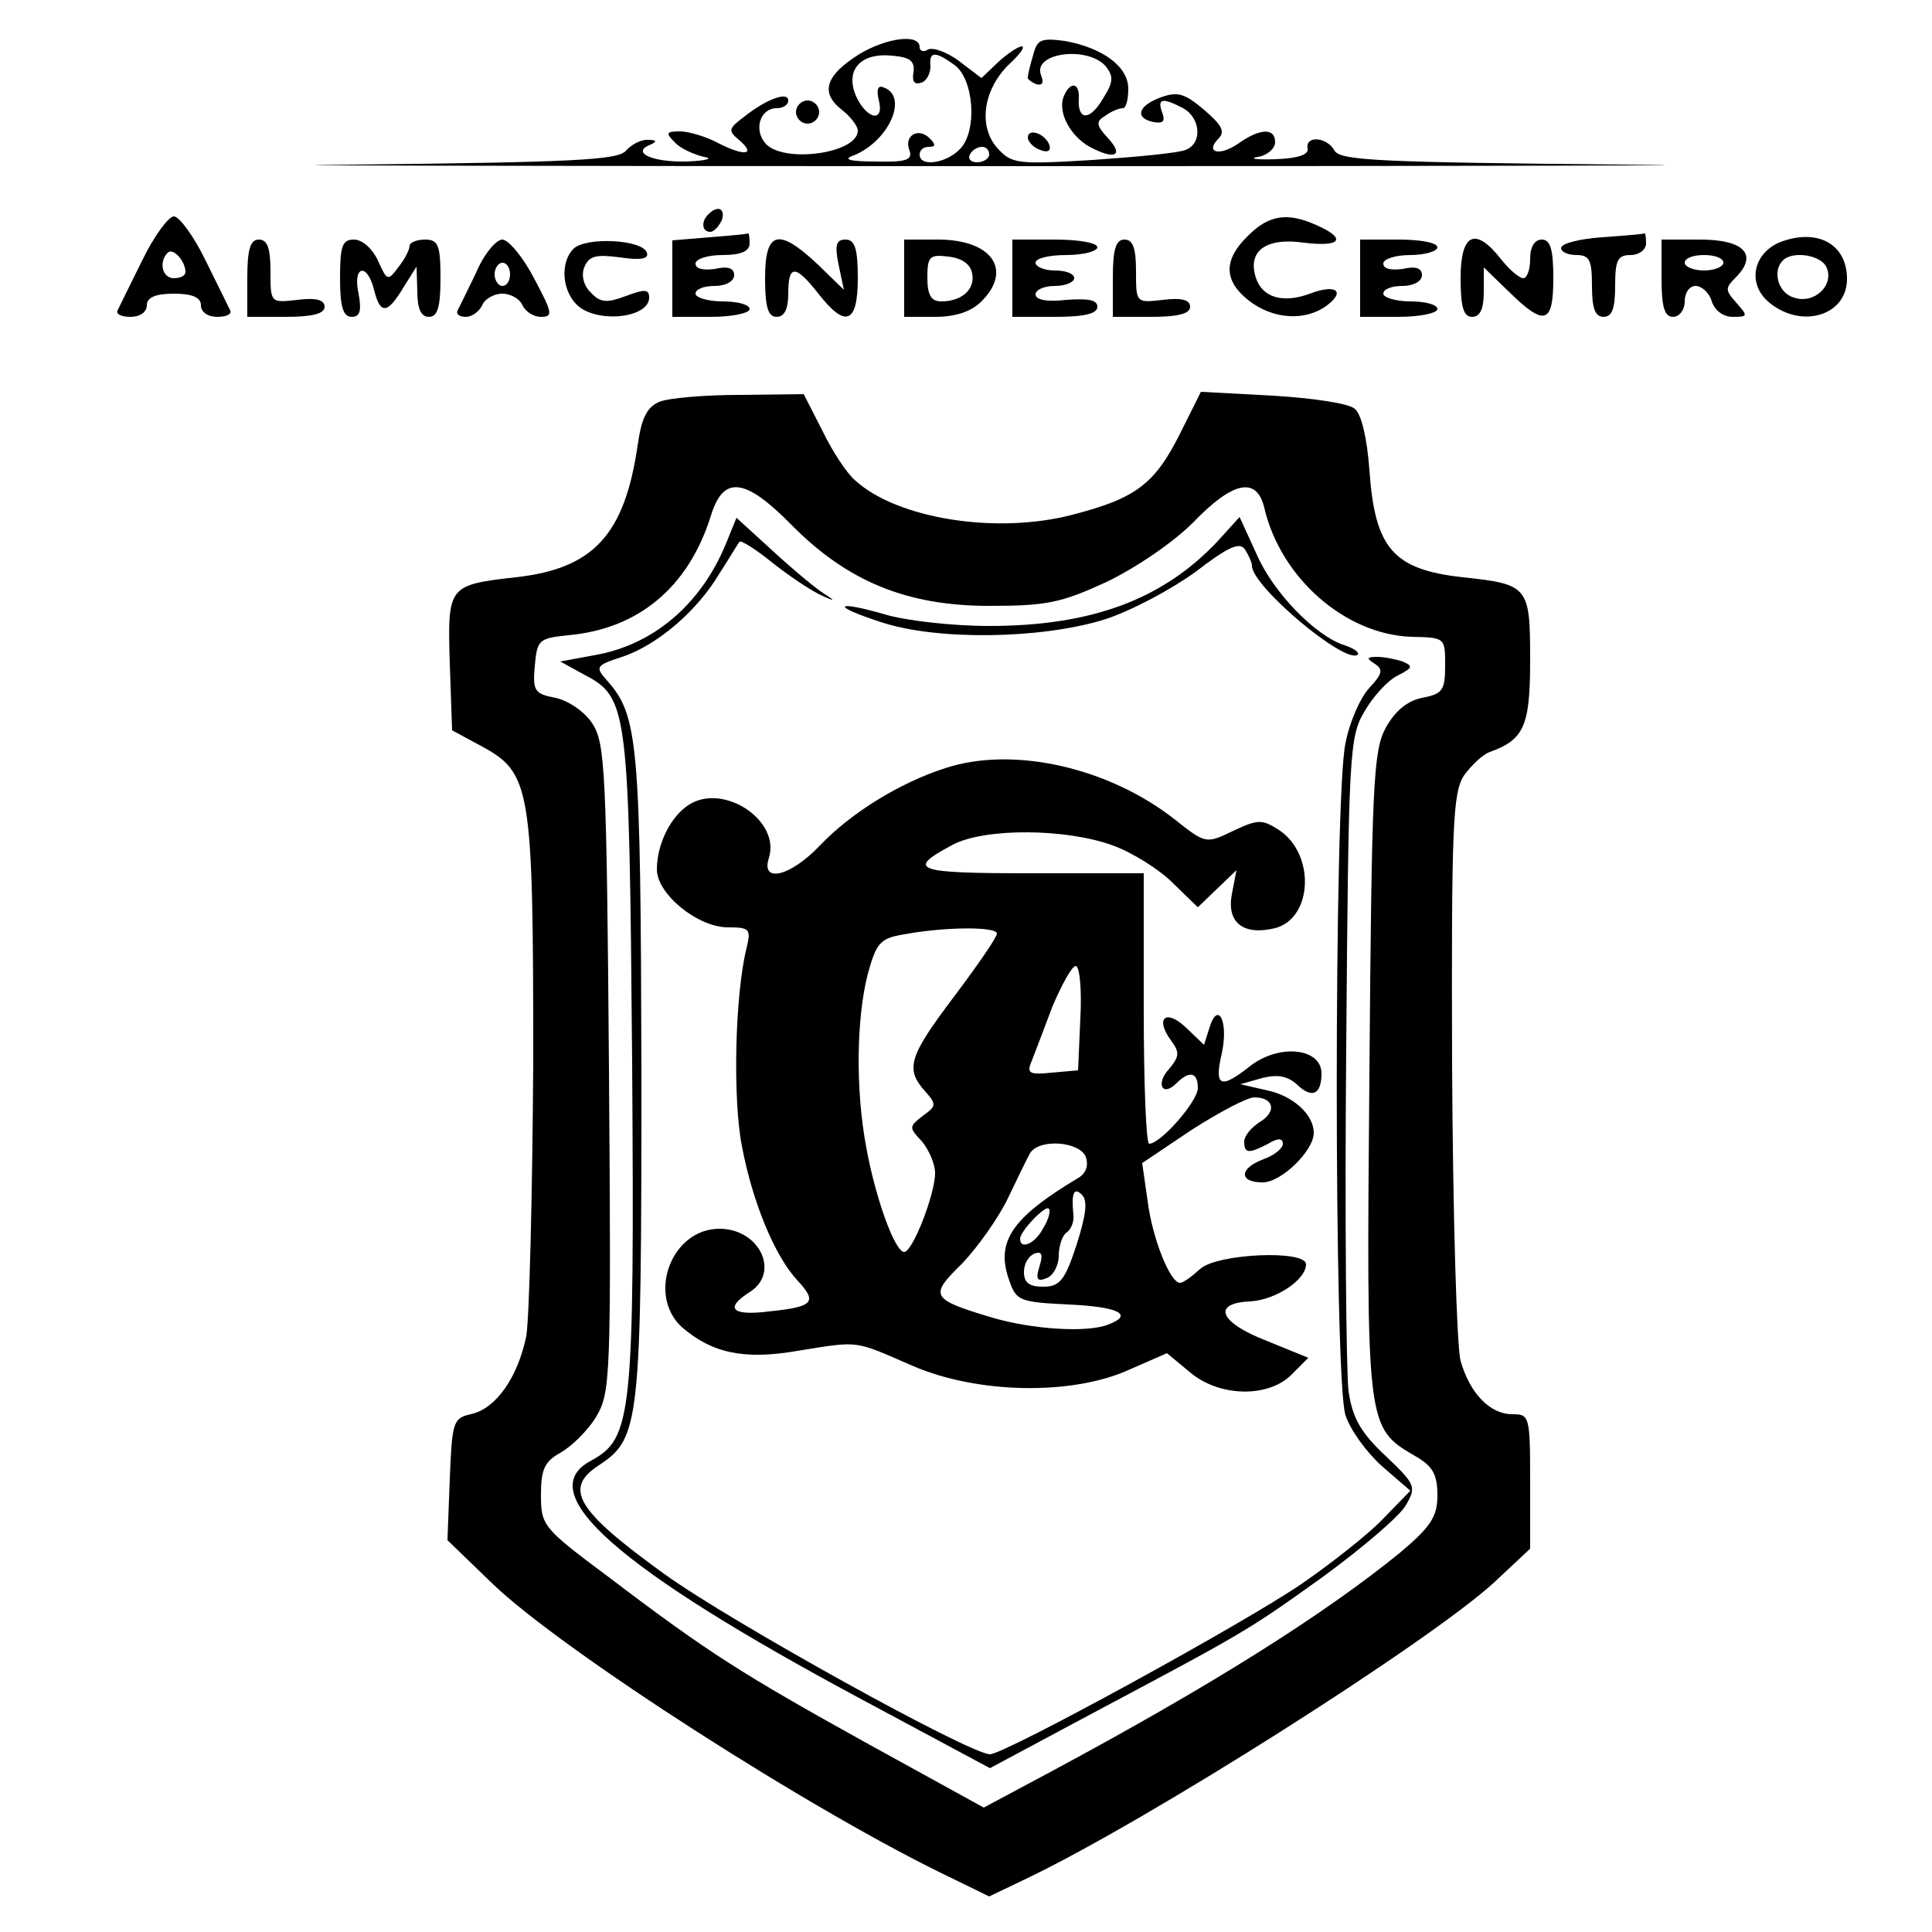 <?xml version="1.0" standalone="no"?>
<!DOCTYPE svg PUBLIC "-//W3C//DTD SVG 20010904//EN"
 "http://www.w3.org/TR/2001/REC-SVG-20010904/DTD/svg10.dtd">
<svg version="1.0" xmlns="http://www.w3.org/2000/svg"
 width="250pt" height="250pt" viewBox="0 0 250 250"
 preserveAspectRatio="xMidYMid meet">

<g transform="translate(0,250) scale(0.1,-0.1)"
fill="#000000" stroke="none">
<path d="M1112 2430 c-43 -27 -51 -49 -24 -71 12 -9 22 -22 22 -28 0 -30 -98
-43 -120 -16 -15 18 -6 45 15 45 8 0 15 4 15 10 0 12 -28 2 -57 -21 -20 -15
-21 -18 -8 -29 24 -20 10 -23 -24 -6 -16 9 -40 16 -51 16 -18 0 -19 -2 -7 -14
7 -8 25 -16 38 -19 13 -2 3 -5 -23 -6 -45 -1 -72 12 -46 22 9 4 7 6 -3 6 -9 1
-22 -6 -29 -14 -10 -12 -66 -15 -354 -18 -187 -1 188 -2 834 -2 646 0 1011 1
810 2 -310 3 -366 5 -373 18 -10 18 -38 20 -35 3 2 -8 -12 -13 -42 -14 -25 -1
-35 1 -22 3 12 2 22 11 22 19 0 19 -20 18 -48 -2 -25 -17 -43 -11 -25 7 9 9 3
18 -19 37 -25 21 -34 24 -56 16 -30 -11 -34 -27 -9 -32 12 -2 15 1 11 12 -7
19 0 20 27 6 23 -13 25 -46 3 -54 -9 -4 -63 -9 -120 -13 -99 -6 -105 -5 -124
16 -25 29 -17 77 17 109 13 12 20 22 15 22 -4 0 -18 -9 -30 -20 l-22 -21 -29
22 c-16 12 -34 18 -40 15 -6 -4 -11 -2 -11 3 0 18 -43 12 -78 -9z m70 -24 c-2
-11 1 -16 10 -13 7 2 12 12 12 21 -2 20 6 20 31 2 25 -18 30 -84 8 -108 -17
-19 -53 -25 -53 -8 0 6 5 10 12 10 9 0 9 3 1 11 -15 15 -34 3 -26 -16 4 -12
-5 -15 -43 -14 -36 0 -44 3 -29 8 46 19 71 77 38 88 -7 3 -9 -3 -6 -16 8 -30
-15 -26 -29 4 -15 34 5 57 46 53 24 -2 30 -7 28 -22z m98 -106 c0 -5 -7 -10
-16 -10 -8 0 -12 5 -9 10 3 6 10 10 16 10 5 0 9 -4 9 -10z"/>
<path d="M1337 2429 c-4 -13 -7 -26 -7 -29 -1 -2 4 -6 11 -9 8 -2 10 2 6 12
-11 29 61 38 84 11 10 -13 10 -20 -4 -42 -17 -29 -33 -28 -31 1 1 21 -12 22
-20 1 -7 -20 9 -50 34 -64 32 -17 45 -12 24 11 -16 17 -16 22 -4 29 8 6 18 10
23 10 4 0 7 11 7 25 0 29 -33 53 -82 62 -31 4 -36 2 -41 -18z"/>
<path d="M1030 2355 c0 -8 7 -15 15 -15 8 0 15 7 15 15 0 8 -7 15 -15 15 -8 0
-15 -7 -15 -15z"/>
<path d="M1330 2322 c0 -5 7 -13 16 -16 10 -4 14 -1 12 6 -5 15 -28 23 -28 10z"/>
<path d="M917 2223 c-10 -9 -9 -23 2 -23 5 0 11 7 15 15 5 15 -5 20 -17 8z"/>
<path d="M184 2163 c-16 -32 -30 -61 -32 -65 -2 -5 6 -8 17 -8 12 0 21 6 21
15 0 10 11 15 35 15 24 0 35 -5 35 -15 0 -9 9 -15 21 -15 11 0 19 3 17 8 -2 4
-16 33 -32 65 -15 31 -34 57 -41 57 -7 0 -26 -26 -41 -57z m56 -15 c0 -5 -7
-8 -15 -8 -15 0 -20 21 -8 33 7 7 23 -11 23 -25z"/>
<path d="M1615 2195 c-32 -31 -32 -58 1 -84 31 -24 72 -27 100 -7 26 19 13 29
-21 16 -35 -13 -62 -5 -70 21 -11 34 13 52 62 45 48 -6 56 5 18 22 -39 18 -63
14 -90 -13z"/>
<path d="M918 2193 l-48 -4 0 -50 0 -49 50 0 c28 0 50 5 50 10 0 6 -16 10 -35
10 -19 0 -35 5 -35 10 0 6 11 10 25 10 14 0 25 6 25 14 0 9 -8 12 -25 8 -15
-2 -25 0 -25 7 0 6 16 11 35 11 24 0 35 5 35 15 0 8 -1 14 -2 13 -2 -1 -24 -3
-50 -5z"/>
<path d="M2073 2193 c-29 -2 -53 -8 -53 -14 0 -5 9 -9 20 -9 17 0 20 -7 20
-40 0 -29 4 -40 15 -40 11 0 15 11 15 40 0 33 3 40 20 40 11 0 20 7 20 15 0 8
-1 14 -2 13 -2 -1 -27 -3 -55 -5z"/>
<path d="M2307 2188 c-38 -13 -48 -55 -17 -80 42 -34 100 -16 100 31 0 44 -36
65 -83 49z m57 -35 c9 -23 -17 -47 -43 -38 -20 6 -28 34 -14 48 13 13 51 7 57
-10z"/>
<path d="M320 2140 l0 -50 50 0 c34 0 50 4 50 13 0 9 -11 12 -35 9 -35 -4 -35
-4 -35 37 0 30 -4 41 -15 41 -11 0 -15 -12 -15 -50z"/>
<path d="M440 2140 c0 -37 4 -50 15 -50 11 0 13 8 9 30 -8 36 11 41 20 5 8
-32 17 -32 38 3 l17 27 1 -32 c0 -23 5 -33 15 -33 11 0 15 12 15 50 0 43 -3
50 -20 50 -11 0 -20 -4 -20 -8 0 -5 -6 -17 -14 -27 -14 -19 -15 -19 -27 8 -7
15 -20 27 -31 27 -15 0 -18 -8 -18 -50z"/>
<path d="M616 2147 c-11 -23 -22 -45 -24 -49 -2 -5 3 -8 11 -8 8 0 17 7 21 15
3 8 15 15 26 15 11 0 23 -7 26 -15 4 -8 14 -15 24 -15 16 0 15 5 -9 50 -14 27
-33 50 -41 50 -8 0 -24 -19 -34 -43z m44 -2 c0 -8 -4 -15 -10 -15 -5 0 -10 7
-10 15 0 8 5 15 10 15 6 0 10 -7 10 -15z"/>
<path d="M742 2178 c-17 -17 -15 -53 4 -72 25 -25 94 -18 94 9 0 11 -6 11 -30
2 -24 -9 -33 -9 -45 4 -10 9 -13 23 -9 33 6 15 15 17 46 13 27 -4 38 -2 35 6
-5 17 -79 21 -95 5z"/>
<path d="M990 2140 c0 -38 4 -50 15 -50 10 0 15 10 15 30 0 38 9 38 39 0 35
-45 51 -39 51 20 0 39 -4 50 -16 50 -12 0 -14 -7 -9 -32 l7 -33 -34 33 c-51
48 -68 43 -68 -18z"/>
<path d="M1170 2140 l0 -50 40 0 c27 0 47 7 60 20 41 41 13 80 -56 80 l-44 0
0 -50z m88 6 c4 -20 -13 -36 -40 -36 -13 0 -18 8 -18 31 0 27 3 30 27 27 18
-2 29 -10 31 -22z"/>
<path d="M1310 2140 l0 -50 55 0 c38 0 55 4 55 13 0 9 -12 11 -40 9 -25 -3
-40 0 -40 7 0 6 11 11 25 11 14 0 25 5 25 10 0 6 -11 10 -25 10 -14 0 -25 5
-25 10 0 6 18 10 40 10 22 0 40 5 40 10 0 6 -25 10 -55 10 l-55 0 0 -50z"/>
<path d="M1440 2140 l0 -50 50 0 c34 0 50 4 50 13 0 9 -11 12 -35 9 -35 -4
-35 -4 -35 37 0 30 -4 41 -15 41 -11 0 -15 -12 -15 -50z"/>
<path d="M1760 2140 l0 -50 50 0 c28 0 50 5 50 10 0 6 -16 10 -35 10 -19 0
-35 5 -35 10 0 6 11 10 25 10 14 0 25 6 25 14 0 9 -8 12 -25 8 -15 -2 -25 0
-25 7 0 6 16 11 35 11 19 0 35 5 35 10 0 6 -22 10 -50 10 l-50 0 0 -50z"/>
<path d="M1890 2140 c0 -38 4 -50 15 -50 10 0 15 10 15 32 l0 32 33 -32 c46
-45 57 -41 57 18 0 38 -4 50 -15 50 -9 0 -15 -9 -15 -25 0 -14 -4 -25 -9 -25
-5 0 -18 11 -29 25 -33 42 -52 33 -52 -25z"/>
<path d="M2150 2140 c0 -38 4 -50 15 -50 8 0 15 9 15 20 0 11 6 20 14 20 8 0
18 -9 21 -20 4 -12 15 -20 27 -20 20 0 20 1 5 18 -15 17 -15 19 0 34 28 29 9
48 -47 48 l-50 0 0 -50z m80 20 c0 -5 -11 -10 -25 -10 -14 0 -25 5 -25 10 0 6
11 10 25 10 14 0 25 -4 25 -10z"/>
<path d="M853 1980 c-16 -7 -23 -21 -28 -57 -17 -115 -57 -159 -158 -170 -87
-10 -88 -11 -85 -111 l3 -87 37 -20 c65 -35 68 -52 68 -408 -1 -171 -5 -332
-9 -356 -11 -53 -39 -94 -72 -101 -23 -5 -24 -11 -27 -84 l-3 -79 58 -56 c89
-86 417 -297 596 -382 l47 -23 48 23 c159 76 522 307 605 383 l47 44 0 87 c0
85 -1 87 -23 87 -29 0 -55 27 -67 69 -5 18 -10 190 -11 382 -1 311 1 352 15
375 10 14 25 28 34 31 44 16 52 33 52 119 0 95 -2 98 -87 107 -90 10 -114 37
-121 139 -3 40 -10 72 -19 79 -7 7 -55 14 -106 17 l-93 5 -27 -54 c-33 -66
-58 -84 -139 -105 -99 -26 -227 -5 -281 44 -11 9 -30 38 -43 65 l-24 47 -83
-1 c-45 0 -92 -4 -104 -9z m171 -159 c72 -73 149 -105 256 -105 75 0 93 4 152
31 39 19 86 51 112 77 51 53 82 60 92 19 21 -91 105 -164 190 -167 44 -1 44
-1 44 -37 0 -32 -3 -37 -30 -42 -19 -4 -35 -17 -47 -39 -16 -30 -18 -72 -21
-448 -4 -458 -4 -457 59 -494 23 -13 29 -24 29 -51 0 -27 -8 -40 -47 -73 -99
-81 -247 -174 -454 -285 l-86 -46 -149 82 c-164 91 -207 118 -336 216 -86 64
-88 67 -88 107 0 33 5 43 25 54 14 8 35 28 46 46 19 32 20 47 17 451 -3 383
-5 421 -21 446 -10 16 -31 30 -48 34 -27 5 -30 9 -27 41 3 34 5 36 43 40 91 8
156 62 185 155 16 52 44 49 104 -12z"/>
<path d="M940 1798 c-32 -79 -94 -133 -172 -146 l-43 -8 31 -17 c57 -30 58
-42 62 -502 3 -458 0 -486 -53 -515 -78 -41 33 -139 350 -309 l166 -89 127 68
c201 107 204 108 303 179 52 38 100 79 108 93 14 24 13 27 -26 64 -32 30 -43
49 -48 84 -3 25 -5 225 -3 445 3 382 4 402 24 435 11 19 30 40 43 46 19 10 20
12 6 18 -9 3 -24 6 -33 6 -14 0 -14 -2 -3 -9 11 -7 10 -13 -7 -31 -12 -13 -26
-45 -31 -72 -15 -68 -15 -824 0 -869 6 -19 27 -48 47 -66 l37 -32 -35 -36
c-19 -20 -66 -57 -105 -84 -74 -51 -385 -221 -404 -221 -26 0 -335 171 -421
233 -115 83 -131 111 -85 141 53 35 55 53 55 505 -1 433 -4 465 -45 511 -15
17 -14 19 20 30 45 15 97 59 126 108 13 20 24 39 26 41 2 2 20 -9 41 -26 20
-16 48 -35 62 -42 21 -10 22 -9 6 1 -11 7 -41 32 -67 56 l-46 42 -13 -32z"/>
<path d="M1575 1799 c-71 -75 -163 -109 -295 -109 -48 0 -109 7 -135 15 -66
19 -70 11 -5 -10 72 -24 206 -22 288 3 35 11 87 39 119 62 43 33 57 39 64 29
5 -8 9 -17 9 -21 0 -27 122 -129 137 -115 2 3 -5 8 -17 12 -38 12 -93 69 -114
118 l-22 48 -29 -32z"/>
<path d="M1223 1506 c-59 -19 -122 -58 -162 -100 -39 -41 -77 -49 -66 -16 15
48 -58 97 -103 69 -24 -15 -42 -51 -42 -84 0 -32 53 -75 92 -75 28 0 30 -2 24
-27 -15 -60 -18 -195 -6 -256 14 -74 43 -143 72 -174 26 -28 21 -34 -37 -40
-48 -6 -58 4 -25 25 40 25 13 82 -39 82 -62 0 -94 -85 -49 -127 39 -34 81 -43
150 -31 81 13 72 14 148 -19 85 -37 208 -39 282 -5 l48 21 29 -24 c38 -33 102
-34 132 -4 l22 22 -54 22 c-62 24 -71 49 -21 51 33 2 72 28 72 48 0 19 -115
14 -137 -6 -11 -10 -22 -18 -26 -18 -13 0 -36 58 -42 106 l-7 49 64 43 c36 23
72 42 81 42 25 0 30 -18 7 -32 -11 -7 -20 -18 -20 -25 0 -16 6 -16 31 -3 13 8
19 7 19 0 0 -6 -11 -15 -25 -20 -32 -12 -32 -30 -1 -30 24 0 66 41 66 64 0 24
-27 48 -60 55 l-35 8 28 8 c20 5 33 3 46 -9 19 -18 31 -12 31 15 0 33 -55 39
-93 9 -38 -30 -46 -26 -36 17 9 41 -5 69 -16 33 l-7 -22 -23 22 c-26 25 -41
13 -20 -16 12 -16 11 -21 -2 -37 -18 -19 -9 -37 9 -19 17 17 28 15 28 -6 0
-17 -48 -72 -63 -72 -4 0 -7 79 -7 175 l0 175 -146 0 c-150 0 -163 4 -101 37
42 22 147 21 207 -1 25 -9 60 -31 77 -48 l33 -32 25 24 25 24 -6 -31 c-7 -37
15 -54 56 -44 49 13 52 96 5 127 -22 14 -27 14 -59 -1 -35 -17 -36 -17 -75 14
-86 68 -210 96 -298 67z m67 -214 c0 -5 -25 -41 -55 -81 -59 -78 -64 -94 -38
-123 15 -17 15 -19 -3 -32 -18 -14 -18 -15 -1 -33 9 -11 17 -29 17 -41 0 -27
-29 -102 -40 -102 -12 0 -37 69 -49 135 -14 74 -13 167 2 225 11 40 16 46 47
51 54 10 120 10 120 1z m108 -109 l-3 -68 -34 -3 c-29 -3 -33 -1 -26 15 4 10
16 42 27 71 12 28 25 52 30 52 5 0 8 -30 6 -67z m7 -180 c4 -12 0 -22 -11 -28
-85 -51 -106 -82 -88 -132 9 -26 13 -28 77 -31 64 -3 85 -13 51 -26 -28 -11
-99 -6 -150 9 -80 24 -82 28 -39 70 20 21 47 59 59 84 12 25 25 52 29 59 12
19 64 15 72 -5z m-12 -114 c-15 -46 -22 -54 -43 -54 -18 0 -25 5 -25 19 0 11
6 21 14 24 9 3 11 -1 6 -17 -5 -16 -3 -20 9 -15 9 3 16 17 16 29 0 13 5 27 10
30 6 4 10 14 9 23 -3 29 1 36 11 26 8 -8 5 -27 -7 -65z m-43 22 c-10 -20 -30
-29 -30 -14 0 10 33 44 37 39 3 -2 0 -14 -7 -25z"/>
</g>
</svg>
